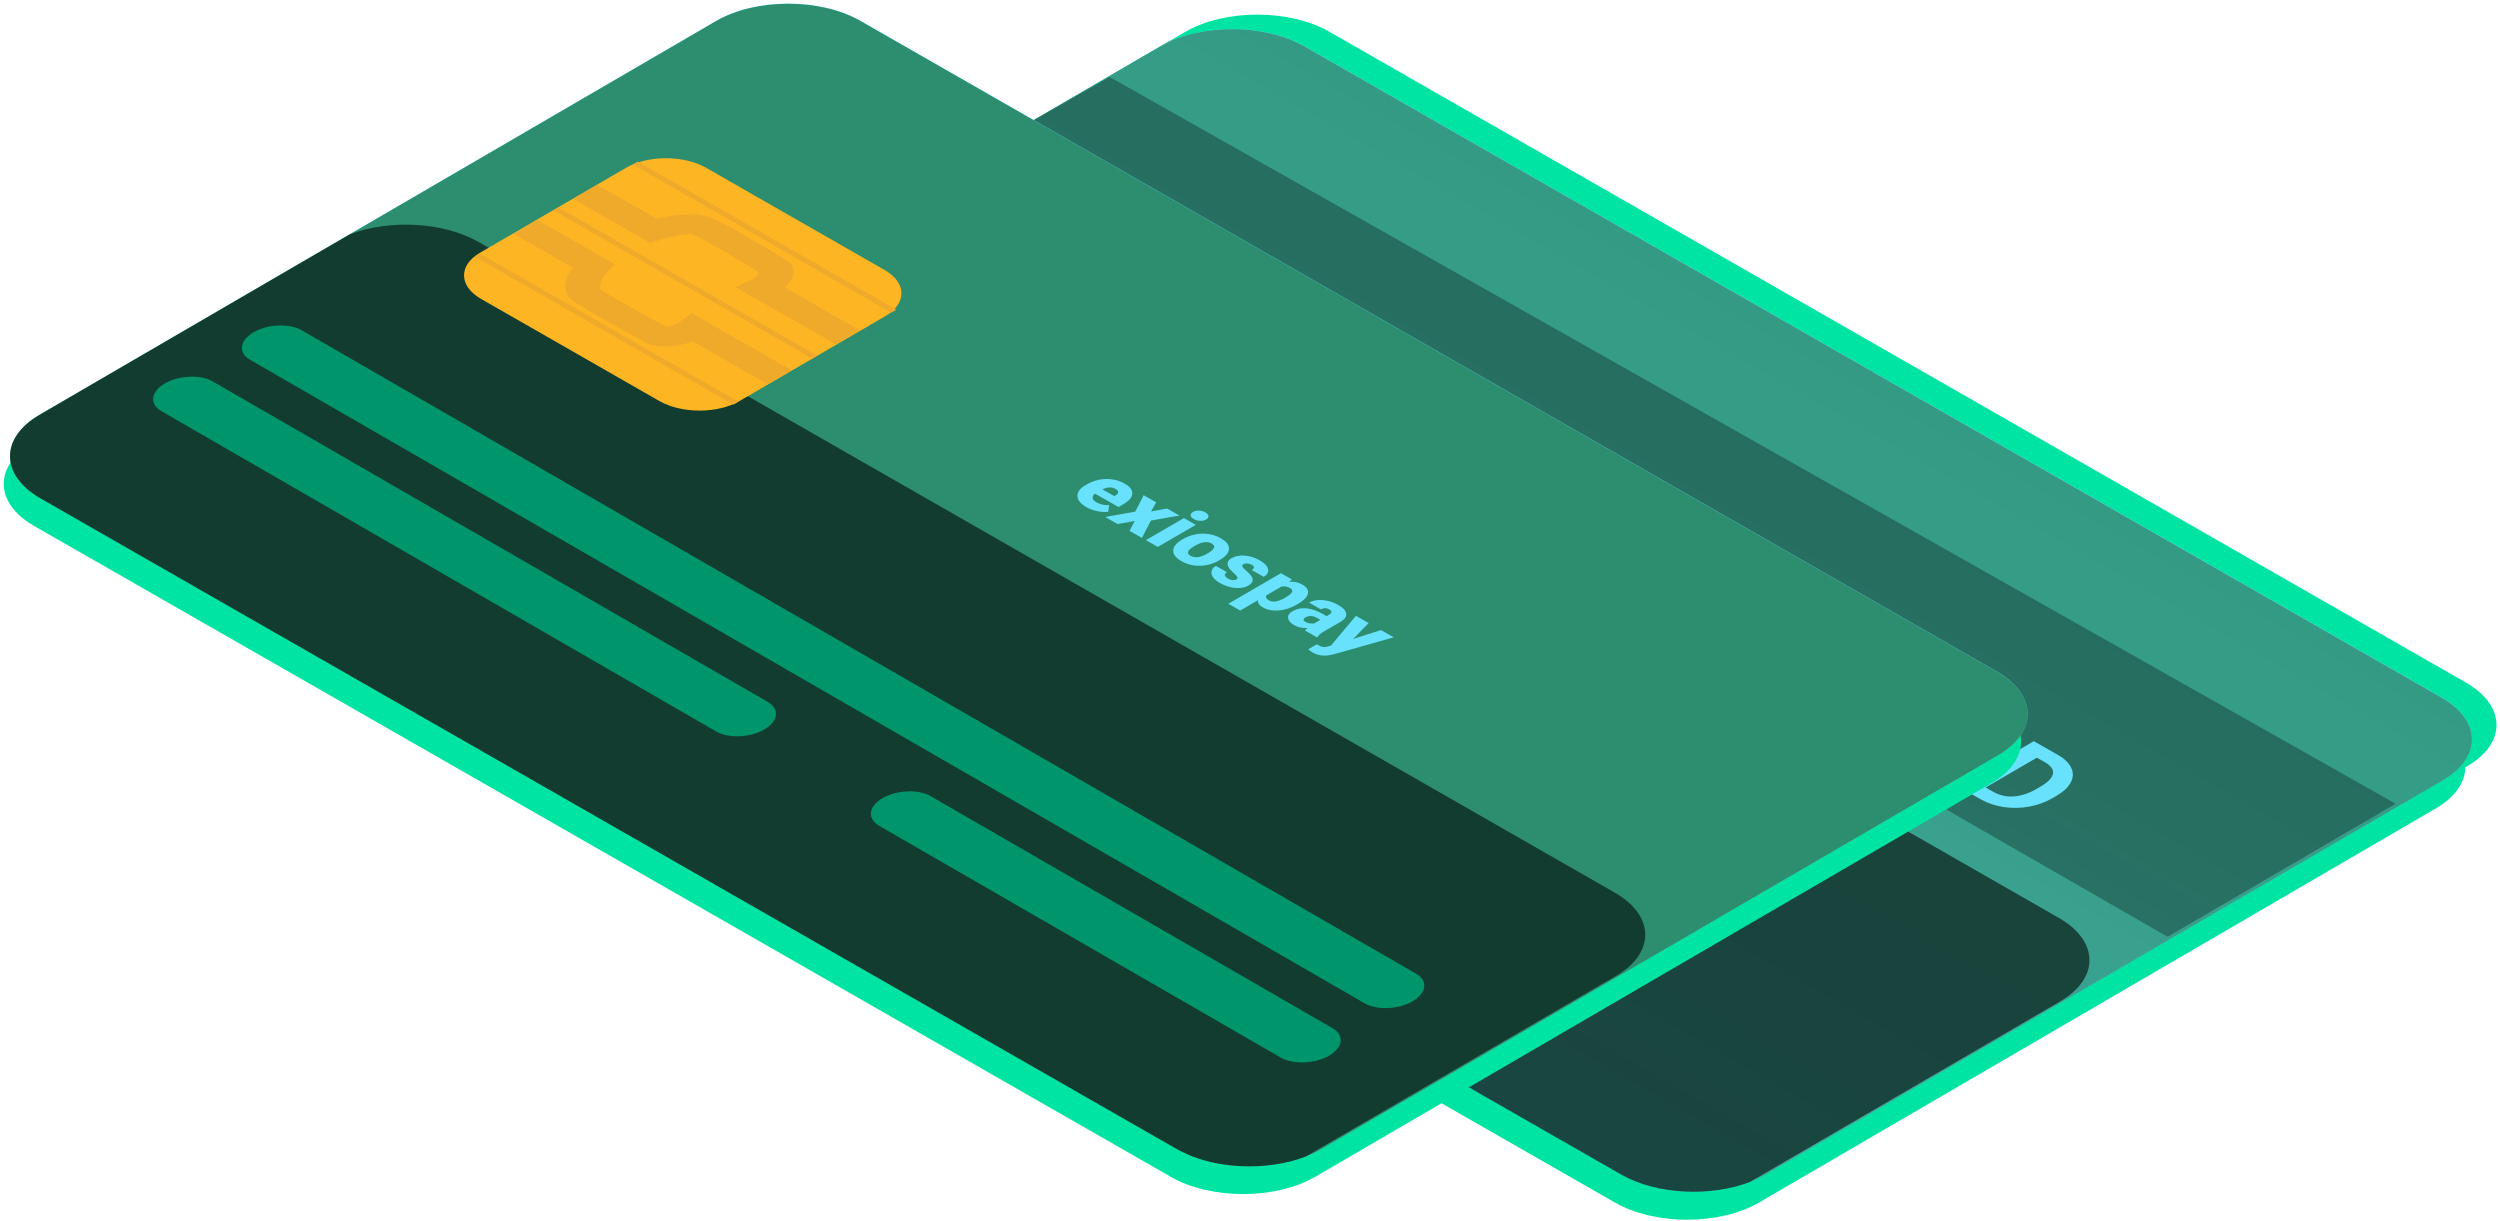 <svg width="344" height="168" viewBox="0 0 344 168" fill="none" xmlns="http://www.w3.org/2000/svg">
<path d="M335.175 111.231L242.076 165.448C236.624 168.625 227.709 168.632 222.178 165.448L65.808 75.905C60.27 72.734 60.21 67.587 65.662 64.41L158.761 10.226C164.22 7.049 173.128 7.043 178.659 10.226L335.029 99.77C340.567 102.907 340.634 108.054 335.175 111.231Z" fill="#00E4A3"/>
<path d="M339.466 105.441L246.374 159.625C240.915 162.802 232.001 162.808 226.476 159.625L70.106 70.081C64.568 66.911 64.501 61.764 69.96 58.586L163.072 4.396C168.531 1.219 177.446 1.212 182.971 4.396L339.34 93.939C344.859 97.13 344.925 102.264 339.466 105.441Z" fill="#00E4A3"/>
<path d="M336.077 107.417L242.985 161.601C237.526 164.778 228.611 164.785 223.086 161.601L66.717 72.058C61.178 68.887 61.119 63.74 66.577 60.563L159.67 6.379C165.128 3.202 174.043 3.195 179.568 6.379L335.938 95.923C341.496 99.12 341.536 104.24 336.077 107.417Z" fill="#68E1FD"/>
<path opacity="0.58" d="M336.077 107.411L242.978 161.601C242.283 162.001 241.558 162.344 240.809 162.629C235.384 164.732 227.928 164.387 223.073 161.615L66.704 72.071C61.172 68.907 61.105 63.76 66.558 60.583L109.213 35.763L159.623 6.399C165.075 3.222 173.99 3.215 179.522 6.399L335.885 95.943C341.496 99.12 341.536 104.24 336.077 107.411Z" fill="url(#paint0_linear)"/>
<path opacity="0.58" d="M152.685 10.591L329.636 110.595L298.263 128.901L122.433 27.77L152.685 10.591Z" fill="url(#paint1_linear)"/>
<path opacity="0.58" d="M283.465 137.803L240.809 162.629C235.384 164.732 227.928 164.387 223.073 161.615L66.704 72.071C61.172 68.907 61.105 63.76 66.558 60.583L109.213 35.763C114.632 33.66 122.094 34.005 126.95 36.778L283.319 126.315C288.851 129.485 288.917 134.632 283.465 137.803Z" fill="url(#paint2_linear)"/>
<path d="M182.918 47.012L162.886 58.659C159.862 60.424 154.927 60.424 151.849 58.659L127.308 44.604C124.237 42.847 124.204 39.961 127.228 38.23L147.259 26.57C150.284 24.812 155.219 24.805 158.297 26.57L182.838 40.625C185.909 42.402 185.942 45.254 182.918 47.012Z" fill="#FDB523"/>
<path d="M169.977 54.414L166.661 56.325L156.439 50.461C154.707 51.123 152.831 51.315 151 51.018L150.51 50.925L150.125 50.713C149.269 50.249 141.668 46.136 139.943 44.87C138.113 43.543 139.061 41.553 139.943 40.333L131.792 35.69L135.108 33.779L145.721 39.862L144.838 40.751C143.897 41.739 143.399 42.953 143.658 43.245C144.712 44.021 149.481 46.68 152.765 48.465C153.458 48.405 154.122 48.155 154.682 47.742L156.307 46.601L169.977 54.414Z" fill="#EFA92B"/>
<path d="M176.106 50.839L179.422 48.929L169.181 43.066C170.6 41.832 170.508 40.578 170.103 39.922L169.937 39.636L169.579 39.417C168.763 38.927 161.573 34.575 159.371 33.587C157.03 32.539 153.587 33.103 151.511 33.587L143.359 28.944L140.043 30.855L150.655 36.937L152.201 36.439C153.912 35.889 156.008 35.59 156.519 35.736C157.845 36.34 162.488 39.053 165.626 40.95C165.579 41.182 165.361 41.613 164.392 42.064L162.435 43.013L176.106 50.839Z" fill="#EFA92B"/>
<path d="M173.599 52.444L172.902 52.849L137.323 32.466L138.013 32.062L173.599 52.444Z" fill="#EFA92B"/>
<path d="M162.727 58.772L162.031 59.17L126.452 38.794L127.149 38.389L162.727 58.772Z" fill="#EFA92B"/>
<path d="M184.463 46.117L183.773 46.521L148.188 26.139L148.885 25.734L184.463 46.117Z" fill="#EFA92B"/>
<path d="M197.63 63.37C196.411 63.984 195.093 64.264 193.676 64.21C192.264 64.158 190.935 63.779 189.689 63.071C188.327 62.297 187.709 61.423 187.835 60.449C187.971 59.475 188.835 58.526 190.426 57.601L191.072 57.225C192.088 56.635 193.163 56.217 194.297 55.971C195.431 55.726 196.537 55.673 197.615 55.812C198.702 55.952 199.689 56.273 200.574 56.776C201.8 57.473 202.461 58.224 202.557 59.029C202.654 59.835 202.17 60.614 201.106 61.366L198.917 60.123C199.545 59.696 199.847 59.3 199.821 58.934C199.804 58.569 199.46 58.196 198.789 57.814C198.059 57.4 197.251 57.24 196.363 57.337C195.486 57.433 194.495 57.797 193.392 58.427L192.594 58.891C191.452 59.554 190.791 60.138 190.609 60.641C190.432 61.146 190.718 61.612 191.467 62.038C192.144 62.422 192.799 62.619 193.435 62.63C194.08 62.641 194.749 62.473 195.441 62.127L197.63 63.37ZM203.35 66.22L201.606 65.229L197.738 67.477L195.549 66.234L206.114 60.091L210.062 62.334C211.317 63.047 212.007 63.759 212.132 64.47C212.257 65.18 211.811 65.831 210.796 66.421C210.075 66.84 209.314 67.101 208.514 67.202C207.724 67.304 206.868 67.256 205.945 67.06L203.926 70.876L203.825 70.936L201.475 69.6L203.35 66.22ZM203.369 64.204L205.135 65.207C205.685 65.519 206.248 65.681 206.826 65.692C207.408 65.701 207.943 65.563 208.432 65.279C208.93 64.989 209.179 64.68 209.177 64.35C209.18 64.024 208.887 63.694 208.299 63.359L206.54 62.36L203.369 64.204ZM216.066 72.627L211.862 70.239L209.032 71.884L213.966 74.687L212.217 75.704L205.094 71.657L215.659 65.515L222.768 69.553L221.004 70.578L216.086 67.784L213.568 69.248L217.771 71.636L216.066 72.627ZM213.501 76.434L224.067 70.291L227.336 72.149C228.27 72.68 228.894 73.276 229.208 73.938C229.531 74.6 229.513 75.274 229.152 75.959C228.797 76.641 228.128 77.267 227.146 77.838L226.66 78.121C225.678 78.692 224.6 79.084 223.427 79.296C222.259 79.511 221.095 79.53 219.934 79.355C218.774 79.179 217.727 78.829 216.793 78.304L213.501 76.434ZM224.493 72.56L217.44 76.661L218.498 77.262C219.354 77.749 220.287 77.959 221.295 77.893C222.304 77.826 223.331 77.495 224.376 76.898L224.935 76.574C226.009 75.949 226.598 75.35 226.701 74.775C226.81 74.197 226.434 73.663 225.573 73.174L224.493 72.56ZM225.55 83.28L223.361 82.036L233.926 75.893L236.115 77.137L225.55 83.28ZM244.168 83.739L240.913 81.89L232.111 87.007L229.922 85.763L238.723 80.646L235.512 78.822L237.276 77.796L245.931 82.714L244.168 83.739ZM251.766 94.129C250.546 94.743 249.228 95.023 247.811 94.969C246.399 94.917 245.07 94.537 243.825 93.83C242.462 93.056 241.844 92.182 241.971 91.208C242.106 90.234 242.97 89.285 244.562 88.359L245.208 87.984C246.223 87.393 247.298 86.975 248.432 86.73C249.566 86.484 250.672 86.431 251.75 86.571C252.837 86.711 253.824 87.032 254.709 87.535C255.935 88.232 256.596 88.983 256.693 89.788C256.789 90.594 256.305 91.373 255.242 92.125L253.052 90.881C253.681 90.454 253.982 90.058 253.956 89.693C253.94 89.328 253.596 88.954 252.924 88.573C252.195 88.158 251.386 87.999 250.499 88.096C249.621 88.192 248.631 88.555 247.528 89.185L246.729 89.649C245.588 90.313 244.926 90.897 244.744 91.399C244.567 91.905 244.853 92.371 245.603 92.796C246.279 93.18 246.935 93.378 247.57 93.389C248.216 93.4 248.884 93.232 249.576 92.885L251.766 94.129ZM257.86 99.135L254.021 96.954L251.114 97.805L248.786 96.482L263.307 92.587L265.336 93.74L258.748 102.142L256.42 100.819L257.86 99.135ZM256.376 96.265L259.032 97.774L261.651 94.716L256.376 96.265ZM267.542 102.692L265.797 101.701L261.93 103.95L259.74 102.706L270.306 96.564L274.254 98.807C275.509 99.52 276.199 100.232 276.324 100.942C276.449 101.653 276.003 102.303 274.987 102.894C274.266 103.313 273.506 103.573 272.706 103.675C271.916 103.776 271.059 103.729 270.136 103.533L268.118 107.349L268.016 107.408L265.666 106.073L267.542 102.692ZM267.561 100.676L269.327 101.68C269.877 101.992 270.44 102.154 271.018 102.165C271.6 102.173 272.135 102.035 272.624 101.751C273.122 101.461 273.37 101.152 273.369 100.823C273.372 100.497 273.079 100.166 272.49 99.832L270.732 98.833L267.561 100.676ZM269.286 108.13L279.851 101.987L283.121 103.845C284.055 104.376 284.679 104.972 284.993 105.634C285.316 106.296 285.298 106.97 284.937 107.655C284.581 108.337 283.913 108.963 282.931 109.534L282.444 109.817C281.462 110.388 280.385 110.779 279.212 110.992C278.044 111.206 276.879 111.226 275.719 111.051C274.559 110.875 273.511 110.525 272.577 110L269.286 108.13ZM280.277 104.256L273.224 108.357L274.282 108.958C275.139 109.445 276.071 109.655 277.08 109.588C278.089 109.522 279.116 109.191 280.161 108.594L280.719 108.269C281.793 107.645 282.382 107.045 282.486 106.47C282.595 105.893 282.219 105.359 281.357 104.87L280.277 104.256Z" fill="#68E1FD"/>
<path d="M159.689 104.154L83.339 60.072C81.647 59.097 81.859 57.419 83.81 56.258C85.76 55.131 88.718 55.011 90.409 55.986L166.76 100.068C168.451 101.043 168.239 102.721 166.282 103.876C164.332 105.003 161.381 105.129 159.689 104.154Z" fill="#68E1FD"/>
<path d="M274.046 107.742L180.981 161.92C175.522 165.097 166.607 165.103 161.082 161.92L4.706 72.376C-0.826 69.206 -0.892 64.058 4.567 60.881L97.659 6.698C103.118 3.52 112.032 3.514 117.558 6.698L273.927 96.241C279.439 99.412 279.505 104.559 274.046 107.742Z" fill="#00E4A3"/>
<path d="M274.949 103.922L181.856 158.106C176.398 161.283 167.483 161.283 161.958 158.106L5.588 68.562C0.05 65.392 -0.016 60.245 5.442 57.068L98.528 2.877C103.987 -0.3 112.901 -0.307 118.426 2.877L274.796 92.421C280.348 95.598 280.407 100.745 274.949 103.922Z" fill="#68E1FD"/>
<path opacity="0.58" d="M274.955 103.915L181.856 158.099C181.163 158.502 180.437 158.848 179.687 159.134C174.262 161.236 166.8 160.892 161.945 158.119L5.575 68.576C0.043 65.405 -0.023 60.265 5.436 57.087L48.085 32.267L98.528 2.904C103.987 -0.273 112.895 -0.28 118.426 2.904L274.796 92.447C280.341 95.598 280.407 100.738 274.955 103.915Z" fill="url(#paint3_linear)"/>
<path opacity="0.58" d="M222.337 134.307L179.687 159.134C174.262 161.236 166.8 160.892 161.945 158.119L5.575 68.576C0.043 65.405 -0.023 60.264 5.436 57.087L48.085 32.267C53.511 30.165 60.966 30.51 65.821 33.282L222.191 122.826C227.723 125.989 227.789 131.137 222.337 134.307Z" fill="url(#paint4_linear)"/>
<path d="M121.789 43.517L101.765 55.177C98.74 56.935 93.805 56.941 90.721 55.177L66.18 41.122C63.108 39.358 63.069 36.479 66.1 34.748L86.131 23.094C89.162 21.33 94.091 21.33 97.175 23.094L121.716 37.149C124.781 38.9 124.821 41.759 121.789 43.517Z" fill="#FDB523"/>
<path d="M108.849 50.912L105.565 52.829L95.331 46.966C93.598 47.623 91.722 47.815 89.892 47.523L89.394 47.423L89.016 47.218C88.154 46.753 80.559 42.641 78.835 41.374C77.004 40.048 77.946 38.058 78.835 36.837L70.69 32.194L73.973 30.284L84.586 36.36L83.73 37.255C82.795 38.25 82.297 39.464 82.549 39.756C83.604 40.532 88.373 43.192 91.656 44.976C92.351 44.913 93.016 44.663 93.58 44.253L95.205 43.112L108.849 50.912Z" fill="#EFA92B"/>
<path d="M114.984 47.344L118.267 45.434L108.02 39.57C109.432 38.33 109.346 37.083 108.941 36.426L108.769 36.141L108.411 35.922C107.602 35.431 100.412 31.08 98.203 30.092C95.862 29.044 92.426 29.608 90.343 30.092L82.191 25.449L78.875 27.359L89.487 33.441L91.026 32.937C92.737 32.393 94.833 32.095 95.351 32.241C96.677 32.844 101.32 35.557 104.458 37.454C104.411 37.686 104.192 38.117 103.217 38.569L101.227 39.517L114.984 47.344Z" fill="#EFA92B"/>
<path d="M112.47 48.949L111.78 49.347L76.195 28.971L76.891 28.566L112.47 48.949Z" fill="#EFA92B"/>
<path d="M101.599 55.27L100.909 55.675L65.324 35.298L66.02 34.894L101.599 55.27Z" fill="#EFA92B"/>
<path d="M123.341 42.621L122.645 43.026L87.066 22.643L87.763 22.238L123.341 42.621Z" fill="#EFA92B"/>
<path d="M149.499 69.788C148.692 69.33 148.278 68.82 148.256 68.26C148.237 67.698 148.611 67.194 149.377 66.749L149.512 66.67C150.047 66.359 150.617 66.141 151.223 66.016C151.833 65.892 152.44 65.874 153.044 65.962C153.652 66.048 154.218 66.24 154.742 66.538C155.481 66.958 155.835 67.422 155.805 67.93C155.779 68.437 155.358 68.927 154.543 69.401L153.911 69.769L150.657 67.92C150.422 68.123 150.32 68.33 150.35 68.539C150.38 68.749 150.552 68.943 150.866 69.121C151.384 69.416 151.969 69.541 152.621 69.497L152.49 70.433C152.006 70.48 151.493 70.445 150.949 70.329C150.413 70.213 149.929 70.033 149.499 69.788ZM153.477 67.263C152.998 66.99 152.397 67.012 151.676 67.327L153.327 68.266L153.453 68.193C153.72 68.045 153.855 67.89 153.857 67.728C153.863 67.565 153.736 67.41 153.477 67.263ZM158.389 70.376L160.591 69.972L162.291 70.938L158.361 71.631L157.133 74.015L155.424 73.043L156.143 71.676L153.787 72.113L152.067 71.136L156.205 70.406L157.371 68.142L159.09 69.119L158.389 70.376ZM159.319 75.257L157.677 74.324L162.903 71.286L164.545 72.219L159.319 75.257ZM164.153 70.447C164.385 70.312 164.659 70.25 164.976 70.259C165.292 70.269 165.585 70.35 165.853 70.503C166.122 70.656 166.267 70.823 166.287 71.004C166.307 71.186 166.201 71.345 165.97 71.479C165.738 71.614 165.464 71.677 165.147 71.667C164.831 71.658 164.538 71.576 164.269 71.424C164.001 71.271 163.856 71.104 163.836 70.922C163.816 70.74 163.921 70.582 164.153 70.447ZM162.786 74.168C163.308 73.864 163.874 73.653 164.483 73.533C165.096 73.411 165.703 73.395 166.304 73.485C166.905 73.575 167.463 73.766 167.978 74.058C168.765 74.505 169.142 74.999 169.109 75.539C169.079 76.078 168.648 76.589 167.814 77.074L167.756 77.108C166.941 77.581 166.066 77.828 165.129 77.847C164.2 77.867 163.346 77.656 162.569 77.214C161.821 76.789 161.443 76.319 161.434 75.803C161.428 75.285 161.789 74.794 162.516 74.331L162.786 74.168ZM164.322 75.157C163.839 75.437 163.561 75.687 163.488 75.904C163.414 76.122 163.527 76.315 163.825 76.484C164.408 76.815 165.151 76.725 166.056 76.214L166.22 76.119C167.157 75.574 167.325 75.131 166.722 74.788C166.175 74.478 165.475 74.544 164.621 74.988L164.322 75.157ZM170.137 79.716C170.276 79.635 170.314 79.529 170.252 79.398C170.19 79.266 170 79.058 169.682 78.774C169.364 78.49 169.145 78.23 169.024 77.995C168.907 77.758 168.883 77.539 168.953 77.338C169.023 77.138 169.194 76.959 169.464 76.801C169.944 76.522 170.537 76.406 171.245 76.453C171.955 76.498 172.633 76.703 173.277 77.069C173.97 77.463 174.371 77.87 174.479 78.291C174.588 78.712 174.388 79.07 173.879 79.366L172.238 78.433C172.656 78.189 172.644 77.942 172.2 77.69C172.028 77.592 171.836 77.538 171.623 77.528C171.413 77.516 171.237 77.552 171.095 77.634C170.951 77.718 170.904 77.827 170.957 77.96C171.009 78.094 171.162 78.266 171.414 78.476C171.671 78.688 171.877 78.885 172.033 79.066C172.552 79.672 172.463 80.178 171.764 80.584C171.287 80.861 170.686 80.966 169.959 80.897C169.235 80.83 168.535 80.604 167.858 80.22C167.408 79.964 167.087 79.689 166.895 79.395C166.703 79.101 166.647 78.817 166.726 78.544C166.806 78.271 166.998 78.045 167.304 77.867L168.834 78.737C168.599 78.881 168.503 79.029 168.546 79.183C168.592 79.335 168.736 79.48 168.979 79.618C169.203 79.745 169.414 79.814 169.615 79.824C169.818 79.836 169.992 79.8 170.137 79.716ZM178.47 83.179C177.659 83.651 176.826 83.923 175.97 83.996C175.122 84.069 174.385 83.928 173.76 83.573C173.277 83.299 173.056 82.971 173.096 82.59L170.657 84.008L169.021 83.078L176.255 78.872L177.785 79.742L177.351 80.05C178.051 80.004 178.657 80.126 179.169 80.417C179.816 80.785 180.082 81.209 179.965 81.691C179.851 82.17 179.378 82.651 178.548 83.134L178.47 83.179ZM176.935 82.19C177.862 81.651 178.054 81.227 177.51 80.918C177.121 80.697 176.724 80.63 176.317 80.718L174.26 81.914C174.113 82.163 174.23 82.396 174.612 82.614C175.134 82.91 175.85 82.802 176.761 82.291L176.935 82.19ZM179.583 86.77C179.631 86.675 179.735 86.555 179.896 86.409C179.218 86.457 178.609 86.328 178.068 86.02C177.573 85.739 177.3 85.414 177.249 85.045C177.202 84.674 177.404 84.357 177.855 84.095C178.422 83.766 179.06 83.636 179.771 83.707C180.482 83.778 181.239 84.041 182.042 84.498L182.547 84.784L182.822 84.624C183.302 84.346 183.333 84.087 182.915 83.85C182.527 83.629 182.142 83.629 181.762 83.85L180.126 82.92C180.631 82.626 181.257 82.51 182.003 82.571C182.753 82.634 183.462 82.856 184.133 83.237C184.803 83.618 185.17 84.013 185.233 84.423C185.297 84.833 185.05 85.205 184.493 85.54L182.18 86.885C181.706 87.168 181.414 87.424 181.302 87.653L181.22 87.7L179.583 86.77ZM179.621 85.57C179.825 85.686 180.036 85.757 180.256 85.781C180.479 85.808 180.674 85.806 180.842 85.776L181.678 85.29L181.202 85.019C180.632 84.696 180.092 84.682 179.584 84.977C179.436 85.064 179.365 85.162 179.372 85.273C179.382 85.383 179.465 85.482 179.621 85.57ZM186.209 87.915L190.03 86.699L191.783 87.695L183.542 90.024L183.227 90.101C182.247 90.321 181.371 90.212 180.6 89.774C180.387 89.653 180.194 89.506 180.022 89.335L181.186 88.658L181.399 88.779C181.629 88.91 181.838 88.99 182.025 89.019C182.213 89.051 182.421 89.034 182.65 88.968L183.129 88.84L186.576 84.737L188.325 85.73L186.209 87.915Z" fill="#68E1FD"/>
<path d="M187.773 138.055L34.428 49.519C32.737 48.544 32.949 46.866 34.899 45.712C36.849 44.584 39.807 44.465 41.499 45.44L194.844 133.975C196.535 134.95 196.323 136.629 194.366 137.783C192.416 138.917 189.464 139.03 187.773 138.055Z" fill="#00956A"/>
<path d="M98.561 100.659L22.21 56.577C20.519 55.595 20.731 53.89 22.681 52.763C24.638 51.635 27.59 51.516 29.281 52.491L105.632 96.573C107.323 97.548 107.111 99.226 105.161 100.38C103.204 101.508 100.252 101.634 98.561 100.659Z" fill="#00956A"/>
<path d="M176.272 145.55L120.973 113.632C119.282 112.651 119.494 110.946 121.451 109.819C123.401 108.691 126.359 108.572 128.051 109.547L183.342 141.471C185.034 142.446 184.821 144.124 182.865 145.278C180.915 146.372 177.956 146.498 176.272 145.55Z" fill="#00956A"/>
<defs>
<linearGradient id="paint0_linear" x1="104.644" y1="138.876" x2="236.32" y2="-92.294" gradientUnits="userSpaceOnUse">
<stop offset="0.01" stop-color="#005308"/>
<stop offset="0.13" stop-color="#005308" stop-opacity="0.69"/>
<stop offset="0.938" stop-color="#005308"/>
</linearGradient>
<linearGradient id="paint1_linear" x1="86986.4" y1="16956.2" x2="55679.6" y2="77709" gradientUnits="userSpaceOnUse">
<stop offset="0.01"/>
<stop offset="0.13" stop-opacity="0.69"/>
<stop offset="1" stop-opacity="0"/>
</linearGradient>
<linearGradient id="paint2_linear" x1="407871" y1="-120308" x2="474569" y2="-156411" gradientUnits="userSpaceOnUse">
<stop offset="0.01"/>
<stop offset="0.13" stop-opacity="0.69"/>
<stop offset="1" stop-opacity="0"/>
</linearGradient>
<linearGradient id="paint3_linear" x1="507676" y1="-159658" x2="600213" y2="-206376" gradientUnits="userSpaceOnUse">
<stop offset="0.01" stop-color="#005308"/>
<stop offset="0.13" stop-opacity="0.69"/>
<stop offset="1" stop-opacity="0"/>
</linearGradient>
<linearGradient id="paint4_linear" x1="395229" y1="-126130" x2="461925" y2="-162235" gradientUnits="userSpaceOnUse">
<stop offset="0.01"/>
<stop offset="0.13" stop-opacity="0.69"/>
<stop offset="1" stop-opacity="0"/>
</linearGradient>
</defs>
</svg>

